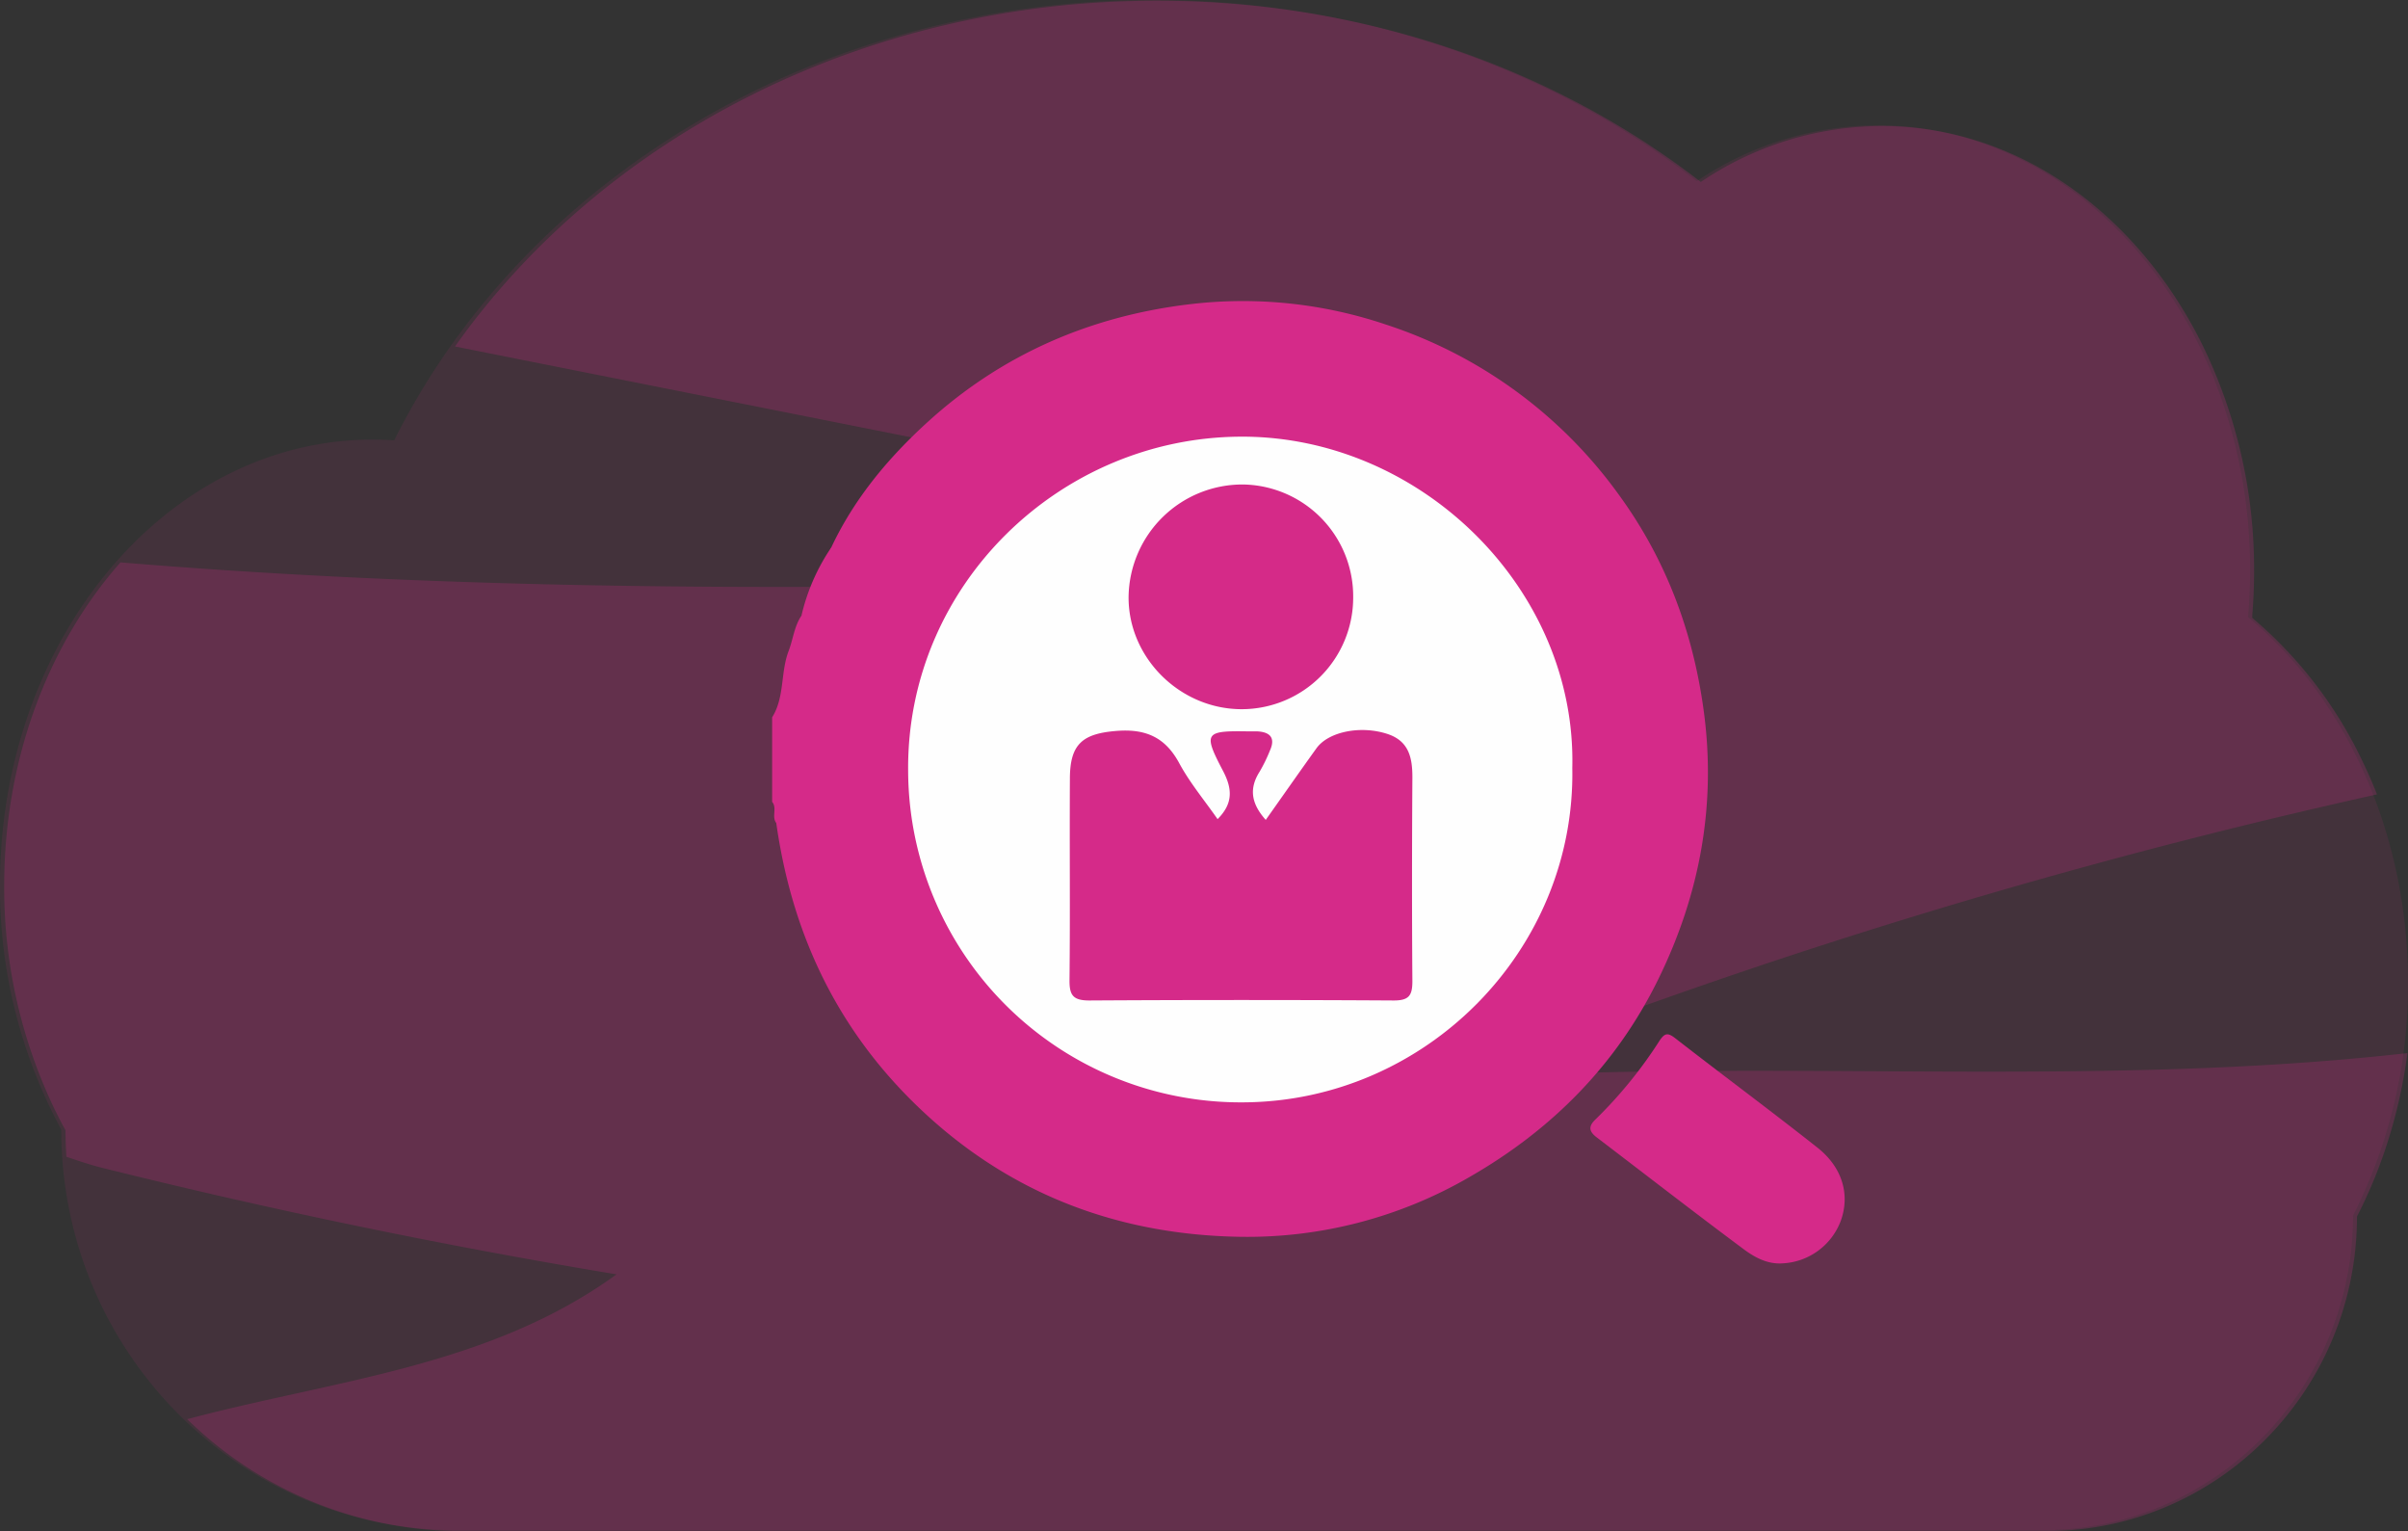 <svg id="Capa_1" data-name="Capa 1" xmlns="http://www.w3.org/2000/svg" viewBox="0 0 624 396.63"><rect x="0" y="0" width="624" height="396.63" fill="#333333" stroke="none"/><defs><style>.cls-1,.cls-2,.cls-3{fill:#d52a89;}.cls-1{opacity:0.1;}.cls-1,.cls-2{isolation:isolate;}.cls-2{opacity:0.22;}.cls-4{fill:#fefefe;}.cls-5{fill:#d52a88;}</style></defs><path class="cls-1" d="M774,355.19c0-39.23-16.4-73.89-41.45-94.73q.51-5.94.54-12.06c0-63.71-43.22-115.34-96.54-115.34a84.18,84.18,0,0,0-46.86,14.48c-37.75-29.25-87-46.94-140.92-46.94-87.67,0-163.14,46.86-196.61,114.07-1.86-.12-3.73-.19-5.62-.19-53.31,0-96.54,51.64-96.54,115.34a131.39,131.39,0,0,0,15.88,63.4h0C165.88,450.53,211.8,497,268.43,497H679.22c44.48,0,80.53-36.48,80.53-81.48h0A131.84,131.84,0,0,0,774,355.19Z" transform="translate(-150 -100.6)"/><path class="cls-2" d="M773.86,373.42A133,133,0,0,1,769,395.57a125.39,125.39,0,0,1-8.22,20.18c0,45-36.06,81.49-80.54,81.49H269.5a101.61,101.61,0,0,1-71-29,4.27,4.27,0,0,1,.54-.13c37.89-10.05,77.87-13.52,110.73-37.38q-67.17-11.14-133.56-27.66c-2.72-.69-5.82-1.72-9-2.8q-.22-3.41-.23-6.86l-.6-1.09q-1.29-2.42-2.49-4.91a132.18,132.18,0,0,1-12.8-57.39c0-33,11.58-62.73,30.13-83.73,124.84,10.33,250.42,6,375.64,1.55Q501.91,237,447,226q-89.55-17.81-179.09-35.64c38.09-53.83,105.33-89.57,181.92-89.57,53.9,0,103.17,17.7,140.91,46.95a84.16,84.16,0,0,1,46.86-14.49c35.4,0,66.34,22.76,83.14,56.73h0a132.25,132.25,0,0,1,13.38,58.62c0,3.82-.16,7.64-.47,11.4,0,.22,0,.44,0,.67a110.71,110.71,0,0,1,28.58,37.19c.09.18.18.36.26.55,1.25,2.6,2.41,5.27,3.48,8h-.11q-6.87,1.53-13.72,3.11-73.9,17.07-146.44,41.37-20.79,7-41.45,14.52c-11.63,4.26-26.59,13.9-38.64,14.73,82.41-5.53,165.49,2.53,247.53-6.65Z" transform="translate(-150 -100.6)"/><path class="cls-3" d="M350.09,286.43c3.29-5.27,2.13-11.63,4.28-17.21,1.15-3,1.44-6.36,3.32-9.14a59.72,59.72,0,0,0,7.7-17.62c6-12.76,14.85-23.33,25.16-32.68,19.25-17.46,42.14-27.32,67.77-30.37a115.89,115.89,0,0,1,50.76,5.25,120.41,120.41,0,0,1,60.77,44.59c11.88,16.45,18.77,34.85,21.57,54.92,3.45,24.63-.85,48-11.7,70.11S552.25,393.16,531,405.4A114.73,114.73,0,0,1,471.37,421c-33.21-.52-62.26-12.15-85.93-36.09-19.56-19.8-30.42-43.75-34.28-71.1-1.27-1.65.29-3.86-1.07-5.49Z" transform="translate(-150 -100.6)"/><path class="cls-3" d="M611.92,427.88c-3.92.27-7.24-1.56-10.11-3.7-12.72-9.46-25.25-19.19-37.87-28.8-2-1.49-2.59-2.8-.49-4.79A115,115,0,0,0,580,370.27c1.38-2.09,2.17-2.22,4.14-.69,12.23,9.51,24.69,18.73,36.85,28.34,6.53,5.17,8.46,12.29,6,19A17,17,0,0,1,611.92,427.88Z" transform="translate(-150 -100.6)"/><path class="cls-3" d="M365.39,242.46c.39,7.17-2.47,12.92-7.7,17.62A52.36,52.36,0,0,1,365.39,242.46Z" transform="translate(-150 -100.6)"/><path class="cls-4" d="M557.44,299.54c.86,47.19-37.93,86.33-85.11,86.63a86.19,86.19,0,0,1-87-86.18c-.26-47.88,39.34-86.06,86.18-86.27C518.08,213.5,558.57,253.13,557.44,299.54Z" transform="translate(-150 -100.6)"/><path class="cls-3" d="M478,313c4.51-6.37,8.78-12.49,13.14-18.55,3.15-4.37,11.61-6,18.53-3.67,5.52,1.88,6.36,6.27,6.33,11.4-.11,17.54-.13,35.07,0,52.6,0,3.71-.88,5-4.82,5q-39.45-.24-78.9,0c-4.25,0-5.18-1.39-5.13-5.35.19-17.35,0-34.7.1-52.05,0-9.05,3.26-11.75,12.21-12.44,7.43-.56,12.5,1.65,16.12,8.36,2.75,5.09,6.54,9.62,9.94,14.5,4-4,3.88-7.76,1.44-12.43-5.25-10-4.79-10.5,6.72-10.3.73,0,1.46,0,2.19,0,3.38.2,4.67,1.78,3.2,5a40.39,40.39,0,0,1-2.64,5.41C473.69,304.79,474.13,308.66,478,313Z" transform="translate(-150 -100.6)"/><path class="cls-5" d="M500.66,255.41a28.92,28.92,0,0,1-28.88,28.91c-16.06,0-29.52-13.41-29.32-29.27a29.51,29.51,0,0,1,29.68-28.94A29,29,0,0,1,500.66,255.41Z" transform="translate(-150 -100.6)"/></svg>